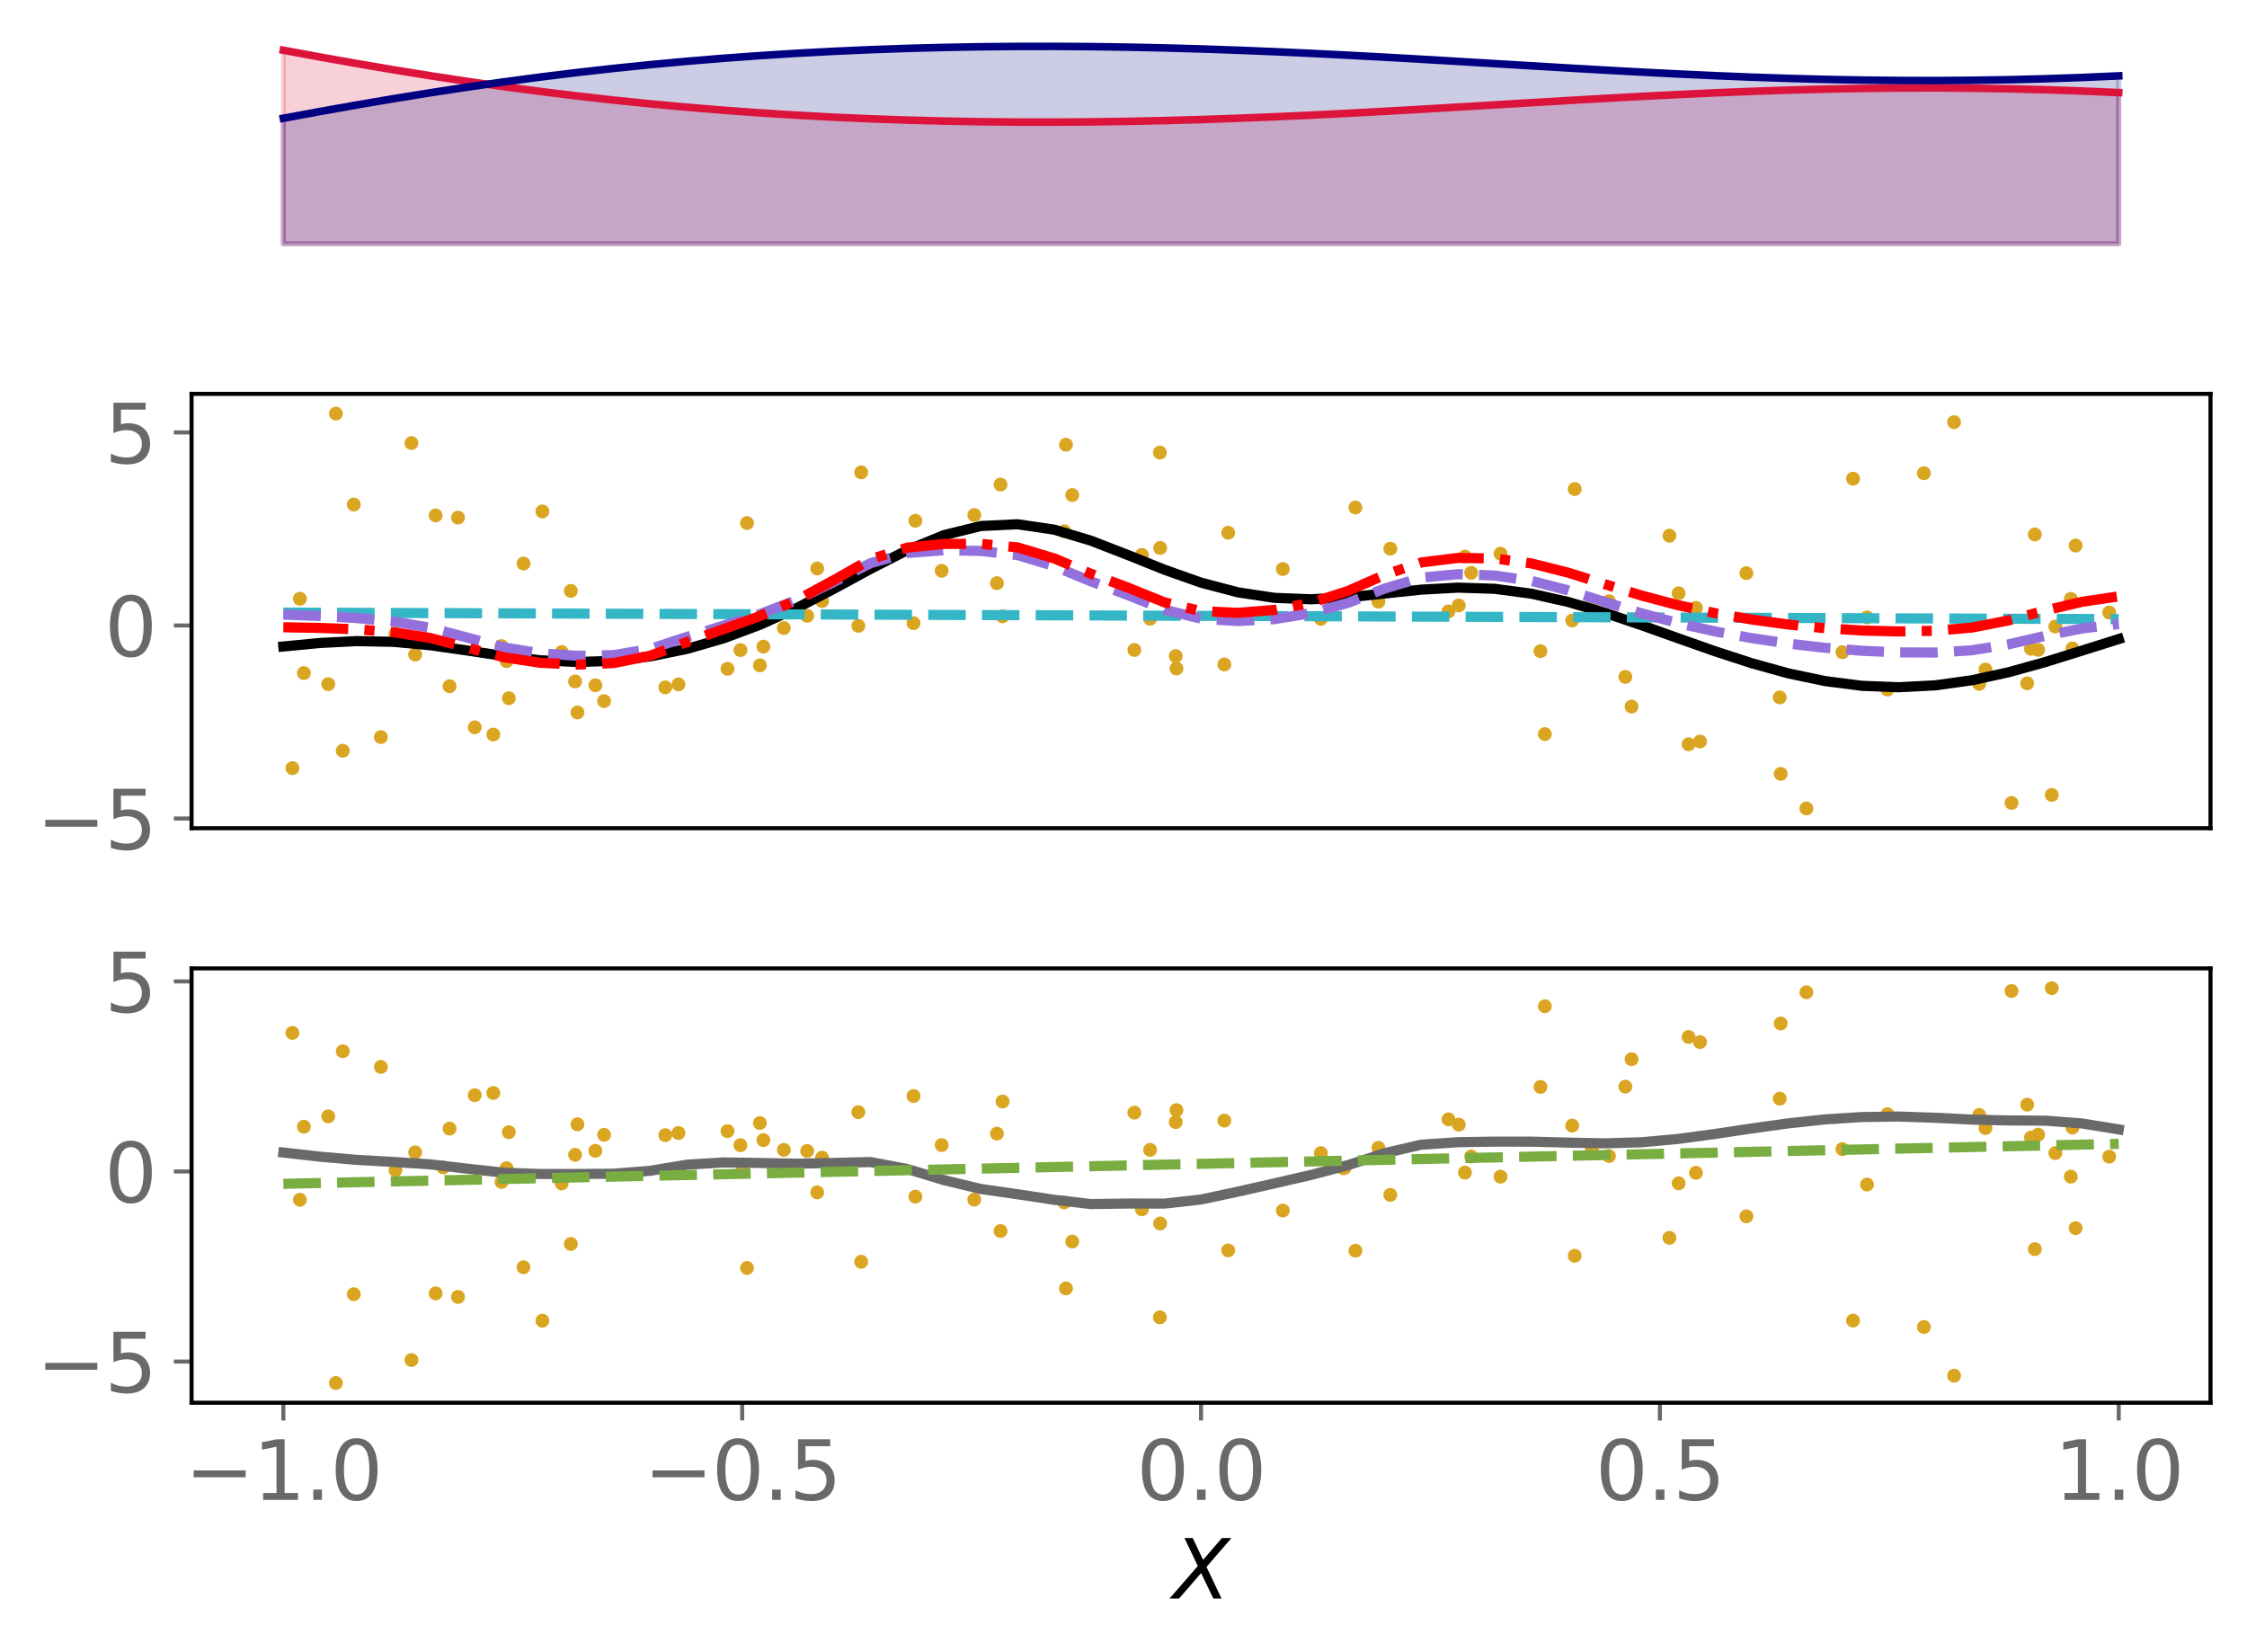 <?xml version="1.0" encoding="utf-8" standalone="no"?>
<!DOCTYPE svg PUBLIC "-//W3C//DTD SVG 1.1//EN"
  "http://www.w3.org/Graphics/SVG/1.1/DTD/svg11.dtd">
<svg xmlns:xlink="http://www.w3.org/1999/xlink" width="443.207pt" height="325.85pt" viewBox="0 0 443.207 325.85" xmlns="http://www.w3.org/2000/svg" version="1.1">
 <defs>
  <style type="text/css">*{stroke-linejoin: round; stroke-linecap: butt}</style>
 </defs>
 <g id="figure_1">
  <g id="patch_1">
   <path d="M 0 325.85 
L 443.207 325.85 
L 443.207 0 
L 0 0 
z
" style="fill: #ffffff"/>
  </g>
  <g id="axes_1">
   <g id="patch_2">
    <path d="M 37.788 50.035 
L 436.007 50.035 
L 436.007 7.2 
L 37.788 7.2 
z
" style="fill: #ffffff"/>
   </g>
   <g id="PolyCollection_1">
    <defs>
     <path id="m6a85aa1c71" d="M 55.888 -277.762 
L 55.888 -315.939 
L 63.129 -314.603 
L 70.369 -313.316 
L 77.609 -312.083 
L 84.85 -310.912 
L 92.09 -309.808 
L 99.331 -308.774 
L 106.571 -307.812 
L 113.811 -306.923 
L 121.052 -306.108 
L 128.292 -305.366 
L 135.532 -304.698 
L 142.773 -304.102 
L 150.013 -303.577 
L 157.254 -303.121 
L 164.494 -302.734 
L 171.734 -302.414 
L 178.975 -302.159 
L 186.215 -301.968 
L 193.455 -301.84 
L 200.696 -301.772 
L 207.936 -301.763 
L 215.176 -301.811 
L 222.417 -301.913 
L 229.657 -302.068 
L 236.898 -302.271 
L 244.138 -302.521 
L 251.378 -302.812 
L 258.619 -303.141 
L 265.859 -303.503 
L 273.099 -303.892 
L 280.34 -304.302 
L 287.58 -304.728 
L 294.82 -305.162 
L 302.061 -305.597 
L 309.301 -306.026 
L 316.541 -306.442 
L 323.782 -306.837 
L 331.022 -307.205 
L 338.263 -307.539 
L 345.503 -307.831 
L 352.743 -308.078 
L 359.984 -308.272 
L 367.224 -308.411 
L 374.464 -308.489 
L 381.705 -308.504 
L 388.945 -308.454 
L 396.185 -308.337 
L 403.426 -308.152 
L 410.666 -307.9 
L 417.907 -307.582 
L 417.907 -277.762 
L 417.907 -277.762 
L 410.666 -277.762 
L 403.426 -277.762 
L 396.185 -277.762 
L 388.945 -277.762 
L 381.705 -277.762 
L 374.464 -277.762 
L 367.224 -277.762 
L 359.984 -277.762 
L 352.743 -277.762 
L 345.503 -277.762 
L 338.263 -277.762 
L 331.022 -277.762 
L 323.782 -277.762 
L 316.541 -277.762 
L 309.301 -277.762 
L 302.061 -277.762 
L 294.82 -277.762 
L 287.58 -277.762 
L 280.34 -277.762 
L 273.099 -277.762 
L 265.859 -277.762 
L 258.619 -277.762 
L 251.378 -277.762 
L 244.138 -277.762 
L 236.898 -277.762 
L 229.657 -277.762 
L 222.417 -277.762 
L 215.176 -277.762 
L 207.936 -277.762 
L 200.696 -277.762 
L 193.455 -277.762 
L 186.215 -277.762 
L 178.975 -277.762 
L 171.734 -277.762 
L 164.494 -277.762 
L 157.254 -277.762 
L 150.013 -277.762 
L 142.773 -277.762 
L 135.532 -277.762 
L 128.292 -277.762 
L 121.052 -277.762 
L 113.811 -277.762 
L 106.571 -277.762 
L 99.331 -277.762 
L 92.09 -277.762 
L 84.85 -277.762 
L 77.609 -277.762 
L 70.369 -277.762 
L 63.129 -277.762 
L 55.888 -277.762 
z
" style="stroke: #dc143c; stroke-opacity: 0.2"/>
    </defs>
    <g clip-path="url(#p11688ba160)">
     <use xlink:href="#m6a85aa1c71" x="0" y="325.85" style="fill: #dc143c; fill-opacity: 0.2; stroke: #dc143c; stroke-opacity: 0.2"/>
    </g>
   </g>
   <g id="PolyCollection_2">
    <defs>
     <path id="m5192529b64" d="M 55.888 -277.762 
L 55.888 -302.527 
L 63.129 -303.862 
L 70.369 -305.15 
L 77.609 -306.383 
L 84.85 -307.553 
L 92.09 -308.658 
L 99.331 -309.692 
L 106.571 -310.654 
L 113.811 -311.543 
L 121.052 -312.358 
L 128.292 -313.1 
L 135.532 -313.768 
L 142.773 -314.364 
L 150.013 -314.889 
L 157.254 -315.345 
L 164.494 -315.732 
L 171.734 -316.052 
L 178.975 -316.307 
L 186.215 -316.498 
L 193.455 -316.626 
L 200.696 -316.694 
L 207.936 -316.703 
L 215.176 -316.655 
L 222.417 -316.553 
L 229.657 -316.398 
L 236.898 -316.194 
L 244.138 -315.945 
L 251.378 -315.654 
L 258.619 -315.325 
L 265.859 -314.963 
L 273.099 -314.574 
L 280.34 -314.164 
L 287.58 -313.738 
L 294.82 -313.304 
L 302.061 -312.869 
L 309.301 -312.44 
L 316.541 -312.024 
L 323.782 -311.629 
L 331.022 -311.261 
L 338.263 -310.927 
L 345.503 -310.634 
L 352.743 -310.388 
L 359.984 -310.193 
L 367.224 -310.055 
L 374.464 -309.977 
L 381.705 -309.962 
L 388.945 -310.012 
L 396.185 -310.129 
L 403.426 -310.314 
L 410.666 -310.566 
L 417.907 -310.884 
L 417.907 -277.762 
L 417.907 -277.762 
L 410.666 -277.762 
L 403.426 -277.762 
L 396.185 -277.762 
L 388.945 -277.762 
L 381.705 -277.762 
L 374.464 -277.762 
L 367.224 -277.762 
L 359.984 -277.762 
L 352.743 -277.762 
L 345.503 -277.762 
L 338.263 -277.762 
L 331.022 -277.762 
L 323.782 -277.762 
L 316.541 -277.762 
L 309.301 -277.762 
L 302.061 -277.762 
L 294.82 -277.762 
L 287.58 -277.762 
L 280.34 -277.762 
L 273.099 -277.762 
L 265.859 -277.762 
L 258.619 -277.762 
L 251.378 -277.762 
L 244.138 -277.762 
L 236.898 -277.762 
L 229.657 -277.762 
L 222.417 -277.762 
L 215.176 -277.762 
L 207.936 -277.762 
L 200.696 -277.762 
L 193.455 -277.762 
L 186.215 -277.762 
L 178.975 -277.762 
L 171.734 -277.762 
L 164.494 -277.762 
L 157.254 -277.762 
L 150.013 -277.762 
L 142.773 -277.762 
L 135.532 -277.762 
L 128.292 -277.762 
L 121.052 -277.762 
L 113.811 -277.762 
L 106.571 -277.762 
L 99.331 -277.762 
L 92.09 -277.762 
L 84.85 -277.762 
L 77.609 -277.762 
L 70.369 -277.762 
L 63.129 -277.762 
L 55.888 -277.762 
z
" style="stroke: #000080; stroke-opacity: 0.2"/>
    </defs>
    <g clip-path="url(#p11688ba160)">
     <use xlink:href="#m5192529b64" x="0" y="325.85" style="fill: #000080; fill-opacity: 0.2; stroke: #000080; stroke-opacity: 0.2"/>
    </g>
   </g>
   <g id="matplotlib.axis_1"/>
   <g id="matplotlib.axis_2"/>
   <g id="line2d_1">
    <path d="M 55.888 9.911 
L 63.129 11.247 
L 70.369 12.534 
L 77.609 13.767 
L 84.85 14.938 
L 92.09 16.042 
L 99.331 17.076 
L 106.571 18.038 
L 113.811 18.927 
L 121.052 19.742 
L 128.292 20.484 
L 135.532 21.152 
L 142.773 21.748 
L 150.013 22.273 
L 157.254 22.729 
L 164.494 23.116 
L 171.734 23.436 
L 178.975 23.691 
L 186.215 23.882 
L 193.455 24.01 
L 200.696 24.078 
L 207.936 24.087 
L 215.176 24.039 
L 222.417 23.937 
L 229.657 23.782 
L 236.898 23.579 
L 244.138 23.329 
L 251.378 23.038 
L 258.619 22.709 
L 265.859 22.347 
L 273.099 21.958 
L 280.34 21.548 
L 287.58 21.122 
L 294.82 20.688 
L 302.061 20.253 
L 309.301 19.824 
L 316.541 19.408 
L 323.782 19.013 
L 331.022 18.645 
L 338.263 18.311 
L 345.503 18.019 
L 352.743 17.772 
L 359.984 17.578 
L 367.224 17.439 
L 374.464 17.361 
L 381.705 17.346 
L 388.945 17.396 
L 396.185 17.513 
L 403.426 17.698 
L 410.666 17.95 
L 417.907 18.268 
" clip-path="url(#p11688ba160)" style="fill: none; stroke: #dc143c; stroke-width: 1.5; stroke-linecap: square"/>
   </g>
   <g id="line2d_2">
    <path d="M 55.888 23.323 
L 63.129 21.988 
L 70.369 20.7 
L 77.609 19.467 
L 84.85 18.297 
L 92.09 17.192 
L 99.331 16.158 
L 106.571 15.196 
L 113.811 14.307 
L 121.052 13.492 
L 128.292 12.75 
L 135.532 12.082 
L 142.773 11.486 
L 150.013 10.961 
L 157.254 10.505 
L 164.494 10.118 
L 171.734 9.798 
L 178.975 9.543 
L 186.215 9.352 
L 193.455 9.224 
L 200.696 9.156 
L 207.936 9.147 
L 215.176 9.195 
L 222.417 9.297 
L 229.657 9.452 
L 236.898 9.656 
L 244.138 9.905 
L 251.378 10.196 
L 258.619 10.525 
L 265.859 10.887 
L 273.099 11.276 
L 280.34 11.686 
L 287.58 12.112 
L 294.82 12.546 
L 302.061 12.981 
L 309.301 13.41 
L 316.541 13.826 
L 323.782 14.221 
L 331.022 14.589 
L 338.263 14.923 
L 345.503 15.216 
L 352.743 15.462 
L 359.984 15.657 
L 367.224 15.795 
L 374.464 15.873 
L 381.705 15.888 
L 388.945 15.838 
L 396.185 15.721 
L 403.426 15.536 
L 410.666 15.284 
L 417.907 14.966 
" clip-path="url(#p11688ba160)" style="fill: none; stroke: #000080; stroke-width: 1.5; stroke-linecap: square"/>
   </g>
  </g>
  <g id="axes_2">
   <g id="patch_3">
    <path d="M 37.788 163.357 
L 436.007 163.357 
L 436.007 77.688 
L 37.788 77.688 
z
" style="fill: #ffffff"/>
   </g>
   <g id="PathCollection_1">
    <defs>
     <path id="mf73b748206" d="M 0 0.866 
C 0.23 0.866 0.45 0.775 0.612 0.612 
C 0.775 0.45 0.866 0.23 0.866 0 
C 0.866 -0.23 0.775 -0.45 0.612 -0.612 
C 0.45 -0.775 0.23 -0.866 0 -0.866 
C -0.23 -0.866 -0.45 -0.775 -0.612 -0.612 
C -0.775 -0.45 -0.866 -0.23 -0.866 0 
C -0.866 0.23 -0.775 0.45 -0.612 0.612 
C -0.45 0.775 -0.23 0.866 0 0.866 
z
" style="stroke: #daa520"/>
    </defs>
    <g clip-path="url(#p7096f9c158)">
     <use xlink:href="#mf73b748206" x="146.046" y="128.224" style="fill: #daa520; stroke: #daa520"/>
     <use xlink:href="#mf73b748206" x="197.348" y="95.58" style="fill: #daa520; stroke: #daa520"/>
     <use xlink:href="#mf73b748206" x="405.405" y="123.573" style="fill: #daa520; stroke: #daa520"/>
     <use xlink:href="#mf73b748206" x="117.434" y="135.17" style="fill: #daa520; stroke: #daa520"/>
     <use xlink:href="#mf73b748206" x="197.749" y="121.563" style="fill: #daa520; stroke: #daa520"/>
     <use xlink:href="#mf73b748206" x="87.419" y="127.263" style="fill: #daa520; stroke: #daa520"/>
     <use xlink:href="#mf73b748206" x="331.101" y="117.023" style="fill: #daa520; stroke: #daa520"/>
     <use xlink:href="#mf73b748206" x="368.263" y="121.782" style="fill: #daa520; stroke: #daa520"/>
     <use xlink:href="#mf73b748206" x="110.785" y="128.615" style="fill: #daa520; stroke: #daa520"/>
     <use xlink:href="#mf73b748206" x="408.774" y="127.889" style="fill: #daa520; stroke: #daa520"/>
     <use xlink:href="#mf73b748206" x="274.226" y="108.226" style="fill: #daa520; stroke: #daa520"/>
     <use xlink:href="#mf73b748206" x="401.36" y="105.421" style="fill: #daa520; stroke: #daa520"/>
     <use xlink:href="#mf73b748206" x="64.747" y="134.947" style="fill: #daa520; stroke: #daa520"/>
     <use xlink:href="#mf73b748206" x="67.605" y="148.082" style="fill: #daa520; stroke: #daa520"/>
     <use xlink:href="#mf73b748206" x="295.966" y="109.212" style="fill: #daa520; stroke: #daa520"/>
     <use xlink:href="#mf73b748206" x="159.208" y="121.468" style="fill: #daa520; stroke: #daa520"/>
     <use xlink:href="#mf73b748206" x="146.463" y="123.06" style="fill: #daa520; stroke: #daa520"/>
     <use xlink:href="#mf73b748206" x="335.324" y="146.265" style="fill: #daa520; stroke: #daa520"/>
     <use xlink:href="#mf73b748206" x="154.608" y="123.872" style="fill: #daa520; stroke: #daa520"/>
     <use xlink:href="#mf73b748206" x="285.703" y="120.601" style="fill: #daa520; stroke: #daa520"/>
     <use xlink:href="#mf73b748206" x="209.913" y="104.792" style="fill: #daa520; stroke: #daa520"/>
     <use xlink:href="#mf73b748206" x="303.845" y="128.438" style="fill: #daa520; stroke: #daa520"/>
     <use xlink:href="#mf73b748206" x="180.184" y="122.921" style="fill: #daa520; stroke: #daa520"/>
     <use xlink:href="#mf73b748206" x="317.351" y="118.587" style="fill: #daa520; stroke: #daa520"/>
     <use xlink:href="#mf73b748206" x="287.731" y="119.419" style="fill: #daa520; stroke: #daa520"/>
     <use xlink:href="#mf73b748206" x="408.454" y="118.129" style="fill: #daa520; stroke: #daa520"/>
     <use xlink:href="#mf73b748206" x="363.402" y="128.64" style="fill: #daa520; stroke: #daa520"/>
     <use xlink:href="#mf73b748206" x="81.159" y="87.39" style="fill: #daa520; stroke: #daa520"/>
     <use xlink:href="#mf73b748206" x="402.008" y="128.173" style="fill: #daa520; stroke: #daa520"/>
     <use xlink:href="#mf73b748206" x="409.407" y="107.61" style="fill: #daa520; stroke: #daa520"/>
     <use xlink:href="#mf73b748206" x="396.762" y="158.378" style="fill: #daa520; stroke: #daa520"/>
     <use xlink:href="#mf73b748206" x="106.982" y="100.878" style="fill: #daa520; stroke: #daa520"/>
     <use xlink:href="#mf73b748206" x="391.616" y="132.068" style="fill: #daa520; stroke: #daa520"/>
     <use xlink:href="#mf73b748206" x="85.93" y="101.663" style="fill: #daa520; stroke: #daa520"/>
     <use xlink:href="#mf73b748206" x="271.888" y="118.673" style="fill: #daa520; stroke: #daa520"/>
     <use xlink:href="#mf73b748206" x="313.988" y="118.999" style="fill: #daa520; stroke: #daa520"/>
     <use xlink:href="#mf73b748206" x="185.739" y="112.583" style="fill: #daa520; stroke: #daa520"/>
     <use xlink:href="#mf73b748206" x="161.192" y="112.13" style="fill: #daa520; stroke: #daa520"/>
     <use xlink:href="#mf73b748206" x="232.053" y="131.848" style="fill: #daa520; stroke: #daa520"/>
     <use xlink:href="#mf73b748206" x="351.232" y="152.642" style="fill: #daa520; stroke: #daa520"/>
     <use xlink:href="#mf73b748206" x="98.928" y="127.435" style="fill: #daa520; stroke: #daa520"/>
     <use xlink:href="#mf73b748206" x="210.255" y="87.717" style="fill: #daa520; stroke: #daa520"/>
     <use xlink:href="#mf73b748206" x="225.235" y="109.453" style="fill: #daa520; stroke: #daa520"/>
     <use xlink:href="#mf73b748206" x="310.603" y="96.457" style="fill: #daa520; stroke: #daa520"/>
     <use xlink:href="#mf73b748206" x="290.182" y="112.986" style="fill: #daa520; stroke: #daa520"/>
     <use xlink:href="#mf73b748206" x="196.644" y="115.029" style="fill: #daa520; stroke: #daa520"/>
     <use xlink:href="#mf73b748206" x="228.832" y="108.085" style="fill: #daa520; stroke: #daa520"/>
     <use xlink:href="#mf73b748206" x="59.152" y="118.101" style="fill: #daa520; stroke: #daa520"/>
     <use xlink:href="#mf73b748206" x="344.465" y="113.048" style="fill: #daa520; stroke: #daa520"/>
     <use xlink:href="#mf73b748206" x="404.701" y="156.792" style="fill: #daa520; stroke: #daa520"/>
     <use xlink:href="#mf73b748206" x="226.847" y="122.041" style="fill: #daa520; stroke: #daa520"/>
     <use xlink:href="#mf73b748206" x="223.746" y="128.203" style="fill: #daa520; stroke: #daa520"/>
     <use xlink:href="#mf73b748206" x="88.673" y="135.355" style="fill: #daa520; stroke: #daa520"/>
     <use xlink:href="#mf73b748206" x="103.257" y="111.153" style="fill: #daa520; stroke: #daa520"/>
     <use xlink:href="#mf73b748206" x="334.516" y="119.91" style="fill: #daa520; stroke: #daa520"/>
     <use xlink:href="#mf73b748206" x="77.999" y="125.006" style="fill: #daa520; stroke: #daa520"/>
     <use xlink:href="#mf73b748206" x="231.905" y="129.41" style="fill: #daa520; stroke: #daa520"/>
     <use xlink:href="#mf73b748206" x="143.493" y="131.922" style="fill: #daa520; stroke: #daa520"/>
     <use xlink:href="#mf73b748206" x="131.221" y="135.575" style="fill: #daa520; stroke: #daa520"/>
     <use xlink:href="#mf73b748206" x="351.047" y="137.56" style="fill: #daa520; stroke: #daa520"/>
     <use xlink:href="#mf73b748206" x="372.285" y="136.002" style="fill: #daa520; stroke: #daa520"/>
     <use xlink:href="#mf73b748206" x="81.888" y="129.103" style="fill: #daa520; stroke: #daa520"/>
     <use xlink:href="#mf73b748206" x="228.78" y="89.264" style="fill: #daa520; stroke: #daa520"/>
     <use xlink:href="#mf73b748206" x="365.5" y="94.413" style="fill: #daa520; stroke: #daa520"/>
     <use xlink:href="#mf73b748206" x="113.431" y="134.416" style="fill: #daa520; stroke: #daa520"/>
     <use xlink:href="#mf73b748206" x="329.284" y="105.66" style="fill: #daa520; stroke: #daa520"/>
     <use xlink:href="#mf73b748206" x="264.945" y="117.576" style="fill: #daa520; stroke: #daa520"/>
     <use xlink:href="#mf73b748206" x="211.494" y="97.642" style="fill: #daa520; stroke: #daa520"/>
     <use xlink:href="#mf73b748206" x="133.823" y="134.985" style="fill: #daa520; stroke: #daa520"/>
     <use xlink:href="#mf73b748206" x="242.255" y="105.076" style="fill: #daa520; stroke: #daa520"/>
     <use xlink:href="#mf73b748206" x="149.88" y="131.236" style="fill: #daa520; stroke: #daa520"/>
     <use xlink:href="#mf73b748206" x="288.952" y="109.784" style="fill: #daa520; stroke: #daa520"/>
     <use xlink:href="#mf73b748206" x="304.713" y="144.8" style="fill: #daa520; stroke: #daa520"/>
     <use xlink:href="#mf73b748206" x="112.594" y="116.545" style="fill: #daa520; stroke: #daa520"/>
     <use xlink:href="#mf73b748206" x="265.239" y="117.535" style="fill: #daa520; stroke: #daa520"/>
     <use xlink:href="#mf73b748206" x="57.677" y="151.507" style="fill: #daa520; stroke: #daa520"/>
     <use xlink:href="#mf73b748206" x="66.254" y="81.582" style="fill: #daa520; stroke: #daa520"/>
     <use xlink:href="#mf73b748206" x="385.429" y="83.267" style="fill: #daa520; stroke: #daa520"/>
     <use xlink:href="#mf73b748206" x="267.345" y="100.104" style="fill: #daa520; stroke: #daa520"/>
     <use xlink:href="#mf73b748206" x="321.812" y="139.364" style="fill: #daa520; stroke: #daa520"/>
     <use xlink:href="#mf73b748206" x="69.776" y="99.519" style="fill: #daa520; stroke: #daa520"/>
     <use xlink:href="#mf73b748206" x="162.141" y="118.555" style="fill: #daa520; stroke: #daa520"/>
     <use xlink:href="#mf73b748206" x="310.105" y="122.382" style="fill: #daa520; stroke: #daa520"/>
     <use xlink:href="#mf73b748206" x="333.064" y="146.797" style="fill: #daa520; stroke: #daa520"/>
     <use xlink:href="#mf73b748206" x="147.346" y="103.164" style="fill: #daa520; stroke: #daa520"/>
     <use xlink:href="#mf73b748206" x="253.033" y="112.233" style="fill: #daa520; stroke: #daa520"/>
     <use xlink:href="#mf73b748206" x="169.87" y="93.171" style="fill: #daa520; stroke: #daa520"/>
     <use xlink:href="#mf73b748206" x="169.298" y="123.446" style="fill: #daa520; stroke: #daa520"/>
     <use xlink:href="#mf73b748206" x="75.125" y="145.385" style="fill: #daa520; stroke: #daa520"/>
     <use xlink:href="#mf73b748206" x="192.171" y="101.583" style="fill: #daa520; stroke: #daa520"/>
     <use xlink:href="#mf73b748206" x="99.917" y="130.407" style="fill: #daa520; stroke: #daa520"/>
     <use xlink:href="#mf73b748206" x="416.033" y="120.816" style="fill: #daa520; stroke: #daa520"/>
     <use xlink:href="#mf73b748206" x="379.473" y="93.346" style="fill: #daa520; stroke: #daa520"/>
     <use xlink:href="#mf73b748206" x="180.558" y="102.716" style="fill: #daa520; stroke: #daa520"/>
     <use xlink:href="#mf73b748206" x="119.152" y="138.287" style="fill: #daa520; stroke: #daa520"/>
     <use xlink:href="#mf73b748206" x="90.34" y="102.096" style="fill: #daa520; stroke: #daa520"/>
     <use xlink:href="#mf73b748206" x="399.852" y="134.78" style="fill: #daa520; stroke: #daa520"/>
     <use xlink:href="#mf73b748206" x="320.59" y="133.509" style="fill: #daa520; stroke: #daa520"/>
     <use xlink:href="#mf73b748206" x="150.572" y="127.543" style="fill: #daa520; stroke: #daa520"/>
     <use xlink:href="#mf73b748206" x="400.599" y="127.987" style="fill: #daa520; stroke: #daa520"/>
     <use xlink:href="#mf73b748206" x="113.899" y="140.534" style="fill: #daa520; stroke: #daa520"/>
     <use xlink:href="#mf73b748206" x="100.363" y="137.715" style="fill: #daa520; stroke: #daa520"/>
     <use xlink:href="#mf73b748206" x="260.53" y="122.059" style="fill: #daa520; stroke: #daa520"/>
     <use xlink:href="#mf73b748206" x="356.304" y="159.463" style="fill: #daa520; stroke: #daa520"/>
     <use xlink:href="#mf73b748206" x="241.492" y="131.058" style="fill: #daa520; stroke: #daa520"/>
     <use xlink:href="#mf73b748206" x="97.303" y="144.882" style="fill: #daa520; stroke: #daa520"/>
     <use xlink:href="#mf73b748206" x="93.64" y="143.454" style="fill: #daa520; stroke: #daa520"/>
     <use xlink:href="#mf73b748206" x="59.94" y="132.753" style="fill: #daa520; stroke: #daa520"/>
     <use xlink:href="#mf73b748206" x="390.381" y="134.893" style="fill: #daa520; stroke: #daa520"/>
    </g>
   </g>
   <g id="matplotlib.axis_3"/>
   <g id="matplotlib.axis_4">
    <g id="ytick_1">
     <g id="line2d_3">
      <defs>
       <path id="m89dbbcc931" d="M 0 0 
L -3.5 0 
" style="stroke: #696969; stroke-width: 0.8"/>
      </defs>
      <g>
       <use xlink:href="#m89dbbcc931" x="37.788" y="161.445" style="fill: #696969; stroke: #696969; stroke-width: 0.8"/>
      </g>
     </g>
     <g id="text_1">
      <!-- −5 -->
      <g style="fill: #696969" transform="translate(7.2 167.524) scale(0.16 -0.16)">
       <defs>
        <path id="DejaVuSans-2212" d="M 678 2272 
L 4684 2272 
L 4684 1741 
L 678 1741 
L 678 2272 
z
" transform="scale(0.016)"/>
        <path id="DejaVuSans-35" d="M 691 4666 
L 3169 4666 
L 3169 4134 
L 1269 4134 
L 1269 2991 
Q 1406 3038 1543 3061 
Q 1681 3084 1819 3084 
Q 2600 3084 3056 2656 
Q 3513 2228 3513 1497 
Q 3513 744 3044 326 
Q 2575 -91 1722 -91 
Q 1428 -91 1123 -41 
Q 819 9 494 109 
L 494 744 
Q 775 591 1075 516 
Q 1375 441 1709 441 
Q 2250 441 2565 725 
Q 2881 1009 2881 1497 
Q 2881 1984 2565 2268 
Q 2250 2553 1709 2553 
Q 1456 2553 1204 2497 
Q 953 2441 691 2322 
L 691 4666 
z
" transform="scale(0.016)"/>
       </defs>
       <use xlink:href="#DejaVuSans-2212"/>
       <use xlink:href="#DejaVuSans-35" x="83.789"/>
      </g>
     </g>
    </g>
    <g id="ytick_2">
     <g id="line2d_4">
      <g>
       <use xlink:href="#m89dbbcc931" x="37.788" y="123.37" style="fill: #696969; stroke: #696969; stroke-width: 0.8"/>
      </g>
     </g>
     <g id="text_2">
      <!-- 0 -->
      <g style="fill: #696969" transform="translate(20.608 129.449) scale(0.16 -0.16)">
       <defs>
        <path id="DejaVuSans-30" d="M 2034 4250 
Q 1547 4250 1301 3770 
Q 1056 3291 1056 2328 
Q 1056 1369 1301 889 
Q 1547 409 2034 409 
Q 2525 409 2770 889 
Q 3016 1369 3016 2328 
Q 3016 3291 2770 3770 
Q 2525 4250 2034 4250 
z
M 2034 4750 
Q 2819 4750 3233 4129 
Q 3647 3509 3647 2328 
Q 3647 1150 3233 529 
Q 2819 -91 2034 -91 
Q 1250 -91 836 529 
Q 422 1150 422 2328 
Q 422 3509 836 4129 
Q 1250 4750 2034 4750 
z
" transform="scale(0.016)"/>
       </defs>
       <use xlink:href="#DejaVuSans-30"/>
      </g>
     </g>
    </g>
    <g id="ytick_3">
     <g id="line2d_5">
      <g>
       <use xlink:href="#m89dbbcc931" x="37.788" y="85.295" style="fill: #696969; stroke: #696969; stroke-width: 0.8"/>
      </g>
     </g>
     <g id="text_3">
      <!-- 5 -->
      <g style="fill: #696969" transform="translate(20.608 91.374) scale(0.16 -0.16)">
       <use xlink:href="#DejaVuSans-35"/>
      </g>
     </g>
    </g>
   </g>
   <g id="line2d_6">
    <path d="M 55.888 127.515 
L 63.129 126.821 
L 70.369 126.453 
L 77.609 126.596 
L 84.85 127.267 
L 92.09 128.296 
L 99.331 129.388 
L 106.571 130.229 
L 113.811 130.583 
L 121.052 130.336 
L 128.292 129.466 
L 135.532 127.984 
L 142.773 125.891 
L 150.013 123.181 
L 157.254 119.884 
L 164.494 116.131 
L 171.734 112.198 
L 178.975 108.503 
L 186.215 105.54 
L 193.455 103.754 
L 200.696 103.404 
L 207.936 104.469 
L 215.176 106.647 
L 222.417 109.455 
L 229.657 112.365 
L 236.898 114.925 
L 244.138 116.829 
L 251.378 117.922 
L 258.619 118.204 
L 265.859 117.823 
L 273.099 117.065 
L 280.34 116.302 
L 287.58 115.905 
L 294.82 116.138 
L 302.061 117.101 
L 309.301 118.73 
L 316.541 120.866 
L 323.782 123.316 
L 331.022 125.901 
L 338.263 128.454 
L 345.503 130.813 
L 352.743 132.822 
L 359.984 134.34 
L 367.224 135.269 
L 374.464 135.554 
L 381.705 135.181 
L 388.945 134.173 
L 396.185 132.598 
L 403.426 130.586 
L 410.666 128.329 
L 417.907 126.048 
" clip-path="url(#p7096f9c158)" style="fill: none; stroke: #000000; stroke-width: 2; stroke-linecap: square"/>
   </g>
   <g id="line2d_7">
    <path d="M 55.888 120.822 
L 63.129 120.848 
L 70.369 120.874 
L 77.609 120.9 
L 84.85 120.926 
L 92.09 120.952 
L 99.331 120.978 
L 106.571 121.004 
L 113.811 121.03 
L 121.052 121.056 
L 128.292 121.081 
L 135.532 121.107 
L 142.773 121.133 
L 150.013 121.159 
L 157.254 121.185 
L 164.494 121.211 
L 171.734 121.237 
L 178.975 121.263 
L 186.215 121.289 
L 193.455 121.315 
L 200.696 121.341 
L 207.936 121.367 
L 215.176 121.393 
L 222.417 121.419 
L 229.657 121.445 
L 236.898 121.471 
L 244.138 121.497 
L 251.378 121.523 
L 258.619 121.549 
L 265.859 121.575 
L 273.099 121.601 
L 280.34 121.627 
L 287.58 121.653 
L 294.82 121.679 
L 302.061 121.704 
L 309.301 121.73 
L 316.541 121.756 
L 323.782 121.782 
L 331.022 121.808 
L 338.263 121.834 
L 345.503 121.86 
L 352.743 121.886 
L 359.984 121.912 
L 367.224 121.938 
L 374.464 121.964 
L 381.705 121.99 
L 388.945 122.016 
L 396.185 122.042 
L 403.426 122.068 
L 410.666 122.094 
L 417.907 122.12 
" clip-path="url(#p7096f9c158)" style="fill: none; stroke-dasharray: 7.4,3.2; stroke-dashoffset: 0; stroke: #34b6c6; stroke-width: 2"/>
   </g>
   <g id="line2d_8">
    <path d="M 55.888 121.223 
L 63.129 121.503 
L 70.369 121.905 
L 77.609 122.583 
L 84.85 123.817 
L 92.09 125.736 
L 99.331 127.675 
L 106.571 128.861 
L 113.811 129.341 
L 121.052 129.214 
L 128.292 127.99 
L 135.532 125.61 
L 142.773 123.38 
L 150.013 121.093 
L 157.254 118.289 
L 164.494 114.777 
L 171.734 111.074 
L 178.975 109.07 
L 186.215 108.533 
L 193.455 108.67 
L 200.696 109.482 
L 207.936 111.677 
L 215.176 114.674 
L 222.417 117.36 
L 229.657 120.252 
L 236.898 122.035 
L 244.138 122.503 
L 251.378 122.119 
L 258.619 120.944 
L 265.859 118.923 
L 273.099 116.097 
L 280.34 113.939 
L 287.58 113.254 
L 294.82 113.515 
L 302.061 114.576 
L 309.301 116.433 
L 316.541 118.729 
L 323.782 120.974 
L 331.022 122.919 
L 338.263 124.536 
L 345.503 125.865 
L 352.743 126.94 
L 359.984 127.774 
L 367.224 128.357 
L 374.464 128.682 
L 381.705 128.709 
L 388.945 128.266 
L 396.185 127.095 
L 403.426 125.404 
L 410.666 123.96 
L 417.907 123.097 
" clip-path="url(#p7096f9c158)" style="fill: none; stroke-dasharray: 7.4,3.2; stroke-dashoffset: 0; stroke: #9370db; stroke-width: 2"/>
   </g>
   <g id="line2d_9">
    <path d="M 55.888 123.722 
L 63.129 123.86 
L 70.369 124.126 
L 77.609 124.687 
L 84.85 125.841 
L 92.09 127.726 
L 99.331 129.631 
L 106.571 130.734 
L 113.811 131.083 
L 121.052 130.787 
L 128.292 129.32 
L 135.532 126.619 
L 142.773 124.08 
L 150.013 121.479 
L 157.254 118.327 
L 164.494 114.42 
L 171.734 110.309 
L 178.975 108.01 
L 186.215 107.276 
L 193.455 107.26 
L 200.696 107.964 
L 207.936 110.142 
L 215.176 113.176 
L 222.417 115.878 
L 229.657 118.8 
L 236.898 120.54 
L 244.138 120.877 
L 251.378 120.305 
L 258.619 118.89 
L 265.859 116.573 
L 273.099 113.398 
L 280.34 110.935 
L 287.58 110.043 
L 294.82 110.159 
L 302.061 111.129 
L 309.301 112.947 
L 316.541 115.233 
L 323.782 117.465 
L 331.022 119.378 
L 338.263 120.94 
L 345.503 122.194 
L 352.743 123.18 
L 359.984 123.907 
L 367.224 124.367 
L 374.464 124.551 
L 381.705 124.418 
L 388.945 123.784 
L 396.185 122.373 
L 403.426 120.408 
L 410.666 118.707 
L 417.907 117.624 
" clip-path="url(#p7096f9c158)" style="fill: none; stroke-dasharray: 12.8,3.2,2,3.2; stroke-dashoffset: 0; stroke: #ff0000; stroke-width: 2"/>
   </g>
   <g id="patch_4">
    <path d="M 37.788 163.357 
L 37.788 77.688 
" style="fill: none; stroke: #000000; stroke-width: 0.8; stroke-linejoin: miter; stroke-linecap: square"/>
   </g>
   <g id="patch_5">
    <path d="M 436.007 163.357 
L 436.007 77.688 
" style="fill: none; stroke: #000000; stroke-width: 0.8; stroke-linejoin: miter; stroke-linecap: square"/>
   </g>
   <g id="patch_6">
    <path d="M 37.788 163.357 
L 436.007 163.357 
" style="fill: none; stroke: #000000; stroke-width: 0.8; stroke-linejoin: miter; stroke-linecap: square"/>
   </g>
   <g id="patch_7">
    <path d="M 37.788 77.688 
L 436.007 77.688 
" style="fill: none; stroke: #000000; stroke-width: 0.8; stroke-linejoin: miter; stroke-linecap: square"/>
   </g>
  </g>
  <g id="axes_3">
   <g id="patch_8">
    <path d="M 37.788 276.68 
L 436.007 276.68 
L 436.007 191.011 
L 37.788 191.011 
z
" style="fill: #ffffff"/>
   </g>
   <g id="PathCollection_2">
    <g clip-path="url(#p922a383b83)">
     <use xlink:href="#mf73b748206" x="146.046" y="225.882" style="fill: #daa520; stroke: #daa520"/>
     <use xlink:href="#mf73b748206" x="197.348" y="242.815" style="fill: #daa520; stroke: #daa520"/>
     <use xlink:href="#mf73b748206" x="405.405" y="227.437" style="fill: #daa520; stroke: #daa520"/>
     <use xlink:href="#mf73b748206" x="117.434" y="226.991" style="fill: #daa520; stroke: #daa520"/>
     <use xlink:href="#mf73b748206" x="197.749" y="217.269" style="fill: #daa520; stroke: #daa520"/>
     <use xlink:href="#mf73b748206" x="87.419" y="230.257" style="fill: #daa520; stroke: #daa520"/>
     <use xlink:href="#mf73b748206" x="331.101" y="233.403" style="fill: #daa520; stroke: #daa520"/>
     <use xlink:href="#mf73b748206" x="368.263" y="233.653" style="fill: #daa520; stroke: #daa520"/>
     <use xlink:href="#mf73b748206" x="110.785" y="233.425" style="fill: #daa520; stroke: #daa520"/>
     <use xlink:href="#mf73b748206" x="408.774" y="222.404" style="fill: #daa520; stroke: #daa520"/>
     <use xlink:href="#mf73b748206" x="274.226" y="235.683" style="fill: #daa520; stroke: #daa520"/>
     <use xlink:href="#mf73b748206" x="401.36" y="246.384" style="fill: #daa520; stroke: #daa520"/>
     <use xlink:href="#mf73b748206" x="64.747" y="220.192" style="fill: #daa520; stroke: #daa520"/>
     <use xlink:href="#mf73b748206" x="67.605" y="207.354" style="fill: #daa520; stroke: #daa520"/>
     <use xlink:href="#mf73b748206" x="295.966" y="232.091" style="fill: #daa520; stroke: #daa520"/>
     <use xlink:href="#mf73b748206" x="159.208" y="227.022" style="fill: #daa520; stroke: #daa520"/>
     <use xlink:href="#mf73b748206" x="146.463" y="230.821" style="fill: #daa520; stroke: #daa520"/>
     <use xlink:href="#mf73b748206" x="335.324" y="205.543" style="fill: #daa520; stroke: #daa520"/>
     <use xlink:href="#mf73b748206" x="154.608" y="226.808" style="fill: #daa520; stroke: #daa520"/>
     <use xlink:href="#mf73b748206" x="285.703" y="220.781" style="fill: #daa520; stroke: #daa520"/>
     <use xlink:href="#mf73b748206" x="209.913" y="237.167" style="fill: #daa520; stroke: #daa520"/>
     <use xlink:href="#mf73b748206" x="303.845" y="214.393" style="fill: #daa520; stroke: #daa520"/>
     <use xlink:href="#mf73b748206" x="180.184" y="216.186" style="fill: #daa520; stroke: #daa520"/>
     <use xlink:href="#mf73b748206" x="317.351" y="228.019" style="fill: #daa520; stroke: #daa520"/>
     <use xlink:href="#mf73b748206" x="287.731" y="221.826" style="fill: #daa520; stroke: #daa520"/>
     <use xlink:href="#mf73b748206" x="408.454" y="232.082" style="fill: #daa520; stroke: #daa520"/>
     <use xlink:href="#mf73b748206" x="363.402" y="226.652" style="fill: #daa520; stroke: #daa520"/>
     <use xlink:href="#mf73b748206" x="81.159" y="268.255" style="fill: #daa520; stroke: #daa520"/>
     <use xlink:href="#mf73b748206" x="402.008" y="223.803" style="fill: #daa520; stroke: #daa520"/>
     <use xlink:href="#mf73b748206" x="409.407" y="242.239" style="fill: #daa520; stroke: #daa520"/>
     <use xlink:href="#mf73b748206" x="396.762" y="195.469" style="fill: #daa520; stroke: #daa520"/>
     <use xlink:href="#mf73b748206" x="106.982" y="260.5" style="fill: #daa520; stroke: #daa520"/>
     <use xlink:href="#mf73b748206" x="391.616" y="222.493" style="fill: #daa520; stroke: #daa520"/>
     <use xlink:href="#mf73b748206" x="85.93" y="255.11" style="fill: #daa520; stroke: #daa520"/>
     <use xlink:href="#mf73b748206" x="271.888" y="226.405" style="fill: #daa520; stroke: #daa520"/>
     <use xlink:href="#mf73b748206" x="313.988" y="226.546" style="fill: #daa520; stroke: #daa520"/>
     <use xlink:href="#mf73b748206" x="185.739" y="225.86" style="fill: #daa520; stroke: #daa520"/>
     <use xlink:href="#mf73b748206" x="161.192" y="235.187" style="fill: #daa520; stroke: #daa520"/>
     <use xlink:href="#mf73b748206" x="232.053" y="218.969" style="fill: #daa520; stroke: #daa520"/>
     <use xlink:href="#mf73b748206" x="351.232" y="201.874" style="fill: #daa520; stroke: #daa520"/>
     <use xlink:href="#mf73b748206" x="98.928" y="233.141" style="fill: #daa520; stroke: #daa520"/>
     <use xlink:href="#mf73b748206" x="210.255" y="254.127" style="fill: #daa520; stroke: #daa520"/>
     <use xlink:href="#mf73b748206" x="225.235" y="238.538" style="fill: #daa520; stroke: #daa520"/>
     <use xlink:href="#mf73b748206" x="310.603" y="247.691" style="fill: #daa520; stroke: #daa520"/>
     <use xlink:href="#mf73b748206" x="290.182" y="228.114" style="fill: #daa520; stroke: #daa520"/>
     <use xlink:href="#mf73b748206" x="196.644" y="223.6" style="fill: #daa520; stroke: #daa520"/>
     <use xlink:href="#mf73b748206" x="228.832" y="241.32" style="fill: #daa520; stroke: #daa520"/>
     <use xlink:href="#mf73b748206" x="59.152" y="236.651" style="fill: #daa520; stroke: #daa520"/>
     <use xlink:href="#mf73b748206" x="344.465" y="239.911" style="fill: #daa520; stroke: #daa520"/>
     <use xlink:href="#mf73b748206" x="404.701" y="194.905" style="fill: #daa520; stroke: #daa520"/>
     <use xlink:href="#mf73b748206" x="226.847" y="226.805" style="fill: #daa520; stroke: #daa520"/>
     <use xlink:href="#mf73b748206" x="223.746" y="219.463" style="fill: #daa520; stroke: #daa520"/>
     <use xlink:href="#mf73b748206" x="88.673" y="222.609" style="fill: #daa520; stroke: #daa520"/>
     <use xlink:href="#mf73b748206" x="103.257" y="249.959" style="fill: #daa520; stroke: #daa520"/>
     <use xlink:href="#mf73b748206" x="334.516" y="231.325" style="fill: #daa520; stroke: #daa520"/>
     <use xlink:href="#mf73b748206" x="77.999" y="230.795" style="fill: #daa520; stroke: #daa520"/>
     <use xlink:href="#mf73b748206" x="231.905" y="221.329" style="fill: #daa520; stroke: #daa520"/>
     <use xlink:href="#mf73b748206" x="143.493" y="223.105" style="fill: #daa520; stroke: #daa520"/>
     <use xlink:href="#mf73b748206" x="131.221" y="223.899" style="fill: #daa520; stroke: #daa520"/>
     <use xlink:href="#mf73b748206" x="351.047" y="216.701" style="fill: #daa520; stroke: #daa520"/>
     <use xlink:href="#mf73b748206" x="372.285" y="219.765" style="fill: #daa520; stroke: #daa520"/>
     <use xlink:href="#mf73b748206" x="81.888" y="227.297" style="fill: #daa520; stroke: #daa520"/>
     <use xlink:href="#mf73b748206" x="228.78" y="259.833" style="fill: #daa520; stroke: #daa520"/>
     <use xlink:href="#mf73b748206" x="365.5" y="260.477" style="fill: #daa520; stroke: #daa520"/>
     <use xlink:href="#mf73b748206" x="113.431" y="227.78" style="fill: #daa520; stroke: #daa520"/>
     <use xlink:href="#mf73b748206" x="329.284" y="244.153" style="fill: #daa520; stroke: #daa520"/>
     <use xlink:href="#mf73b748206" x="264.945" y="230.422" style="fill: #daa520; stroke: #daa520"/>
     <use xlink:href="#mf73b748206" x="211.494" y="244.885" style="fill: #daa520; stroke: #daa520"/>
     <use xlink:href="#mf73b748206" x="133.823" y="223.482" style="fill: #daa520; stroke: #daa520"/>
     <use xlink:href="#mf73b748206" x="242.255" y="246.635" style="fill: #daa520; stroke: #daa520"/>
     <use xlink:href="#mf73b748206" x="149.88" y="221.509" style="fill: #daa520; stroke: #daa520"/>
     <use xlink:href="#mf73b748206" x="288.952" y="231.279" style="fill: #daa520; stroke: #daa520"/>
     <use xlink:href="#mf73b748206" x="304.713" y="198.48" style="fill: #daa520; stroke: #daa520"/>
     <use xlink:href="#mf73b748206" x="112.594" y="245.364" style="fill: #daa520; stroke: #daa520"/>
     <use xlink:href="#mf73b748206" x="265.239" y="230.354" style="fill: #daa520; stroke: #daa520"/>
     <use xlink:href="#mf73b748206" x="57.677" y="203.733" style="fill: #daa520; stroke: #daa520"/>
     <use xlink:href="#mf73b748206" x="66.254" y="272.786" style="fill: #daa520; stroke: #daa520"/>
     <use xlink:href="#mf73b748206" x="385.429" y="271.345" style="fill: #daa520; stroke: #daa520"/>
     <use xlink:href="#mf73b748206" x="267.345" y="246.687" style="fill: #daa520; stroke: #daa520"/>
     <use xlink:href="#mf73b748206" x="321.812" y="208.93" style="fill: #daa520; stroke: #daa520"/>
     <use xlink:href="#mf73b748206" x="69.776" y="255.266" style="fill: #daa520; stroke: #daa520"/>
     <use xlink:href="#mf73b748206" x="162.141" y="228.342" style="fill: #daa520; stroke: #daa520"/>
     <use xlink:href="#mf73b748206" x="310.105" y="222.013" style="fill: #daa520; stroke: #daa520"/>
     <use xlink:href="#mf73b748206" x="333.064" y="204.534" style="fill: #daa520; stroke: #daa520"/>
     <use xlink:href="#mf73b748206" x="147.346" y="250.097" style="fill: #daa520; stroke: #daa520"/>
     <use xlink:href="#mf73b748206" x="253.033" y="238.77" style="fill: #daa520; stroke: #daa520"/>
     <use xlink:href="#mf73b748206" x="169.87" y="248.871" style="fill: #daa520; stroke: #daa520"/>
     <use xlink:href="#mf73b748206" x="169.298" y="219.369" style="fill: #daa520; stroke: #daa520"/>
     <use xlink:href="#mf73b748206" x="75.125" y="210.447" style="fill: #daa520; stroke: #daa520"/>
     <use xlink:href="#mf73b748206" x="192.171" y="236.619" style="fill: #daa520; stroke: #daa520"/>
     <use xlink:href="#mf73b748206" x="99.917" y="230.423" style="fill: #daa520; stroke: #daa520"/>
     <use xlink:href="#mf73b748206" x="416.033" y="228.146" style="fill: #daa520; stroke: #daa520"/>
     <use xlink:href="#mf73b748206" x="379.473" y="261.741" style="fill: #daa520; stroke: #daa520"/>
     <use xlink:href="#mf73b748206" x="180.558" y="236.029" style="fill: #daa520; stroke: #daa520"/>
     <use xlink:href="#mf73b748206" x="119.152" y="223.836" style="fill: #daa520; stroke: #daa520"/>
     <use xlink:href="#mf73b748206" x="90.34" y="255.811" style="fill: #daa520; stroke: #daa520"/>
     <use xlink:href="#mf73b748206" x="399.852" y="217.888" style="fill: #daa520; stroke: #daa520"/>
     <use xlink:href="#mf73b748206" x="320.59" y="214.329" style="fill: #daa520; stroke: #daa520"/>
     <use xlink:href="#mf73b748206" x="150.572" y="224.875" style="fill: #daa520; stroke: #daa520"/>
     <use xlink:href="#mf73b748206" x="400.599" y="224.373" style="fill: #daa520; stroke: #daa520"/>
     <use xlink:href="#mf73b748206" x="113.899" y="221.76" style="fill: #daa520; stroke: #daa520"/>
     <use xlink:href="#mf73b748206" x="100.363" y="223.315" style="fill: #daa520; stroke: #daa520"/>
     <use xlink:href="#mf73b748206" x="260.53" y="227.436" style="fill: #daa520; stroke: #daa520"/>
     <use xlink:href="#mf73b748206" x="356.304" y="195.722" style="fill: #daa520; stroke: #daa520"/>
     <use xlink:href="#mf73b748206" x="241.492" y="221.038" style="fill: #daa520; stroke: #daa520"/>
     <use xlink:href="#mf73b748206" x="97.303" y="215.584" style="fill: #daa520; stroke: #daa520"/>
     <use xlink:href="#mf73b748206" x="93.64" y="216.017" style="fill: #daa520; stroke: #daa520"/>
     <use xlink:href="#mf73b748206" x="59.94" y="222.238" style="fill: #daa520; stroke: #daa520"/>
     <use xlink:href="#mf73b748206" x="390.381" y="219.917" style="fill: #daa520; stroke: #daa520"/>
    </g>
   </g>
   <g id="matplotlib.axis_5">
    <g id="xtick_1">
     <g id="line2d_10">
      <defs>
       <path id="mf7b83779b3" d="M 0 0 
L 0 3.5 
" style="stroke: #696969; stroke-width: 0.8"/>
      </defs>
      <g>
       <use xlink:href="#mf7b83779b3" x="55.888" y="276.68" style="fill: #696969; stroke: #696969; stroke-width: 0.8"/>
      </g>
     </g>
     <g id="text_4">
      <!-- −1.0 -->
      <g style="fill: #696969" transform="translate(36.462 295.837) scale(0.16 -0.16)">
       <defs>
        <path id="DejaVuSans-31" d="M 794 531 
L 1825 531 
L 1825 4091 
L 703 3866 
L 703 4441 
L 1819 4666 
L 2450 4666 
L 2450 531 
L 3481 531 
L 3481 0 
L 794 0 
L 794 531 
z
" transform="scale(0.016)"/>
        <path id="DejaVuSans-2e" d="M 684 794 
L 1344 794 
L 1344 0 
L 684 0 
L 684 794 
z
" transform="scale(0.016)"/>
       </defs>
       <use xlink:href="#DejaVuSans-2212"/>
       <use xlink:href="#DejaVuSans-31" x="83.789"/>
       <use xlink:href="#DejaVuSans-2e" x="147.412"/>
       <use xlink:href="#DejaVuSans-30" x="179.199"/>
      </g>
     </g>
    </g>
    <g id="xtick_2">
     <g id="line2d_11">
      <g>
       <use xlink:href="#mf7b83779b3" x="146.393" y="276.68" style="fill: #696969; stroke: #696969; stroke-width: 0.8"/>
      </g>
     </g>
     <g id="text_5">
      <!-- −0.5 -->
      <g style="fill: #696969" transform="translate(126.967 295.837) scale(0.16 -0.16)">
       <use xlink:href="#DejaVuSans-2212"/>
       <use xlink:href="#DejaVuSans-30" x="83.789"/>
       <use xlink:href="#DejaVuSans-2e" x="147.412"/>
       <use xlink:href="#DejaVuSans-35" x="179.199"/>
      </g>
     </g>
    </g>
    <g id="xtick_3">
     <g id="line2d_12">
      <g>
       <use xlink:href="#mf7b83779b3" x="236.898" y="276.68" style="fill: #696969; stroke: #696969; stroke-width: 0.8"/>
      </g>
     </g>
     <g id="text_6">
      <!-- 0.0 -->
      <g style="fill: #696969" transform="translate(224.175 295.837) scale(0.16 -0.16)">
       <use xlink:href="#DejaVuSans-30"/>
       <use xlink:href="#DejaVuSans-2e" x="63.623"/>
       <use xlink:href="#DejaVuSans-30" x="95.41"/>
      </g>
     </g>
    </g>
    <g id="xtick_4">
     <g id="line2d_13">
      <g>
       <use xlink:href="#mf7b83779b3" x="327.402" y="276.68" style="fill: #696969; stroke: #696969; stroke-width: 0.8"/>
      </g>
     </g>
     <g id="text_7">
      <!-- 0.5 -->
      <g style="fill: #696969" transform="translate(314.68 295.837) scale(0.16 -0.16)">
       <use xlink:href="#DejaVuSans-30"/>
       <use xlink:href="#DejaVuSans-2e" x="63.623"/>
       <use xlink:href="#DejaVuSans-35" x="95.41"/>
      </g>
     </g>
    </g>
    <g id="xtick_5">
     <g id="line2d_14">
      <g>
       <use xlink:href="#mf7b83779b3" x="417.907" y="276.68" style="fill: #696969; stroke: #696969; stroke-width: 0.8"/>
      </g>
     </g>
     <g id="text_8">
      <!-- 1.0 -->
      <g style="fill: #696969" transform="translate(405.184 295.837) scale(0.16 -0.16)">
       <use xlink:href="#DejaVuSans-31"/>
       <use xlink:href="#DejaVuSans-2e" x="63.623"/>
       <use xlink:href="#DejaVuSans-30" x="95.41"/>
      </g>
     </g>
    </g>
    <g id="text_9">
     <!-- $X$ -->
     <g transform="translate(231.377 315.322) scale(0.16 -0.16)">
      <defs>
       <path id="DejaVuSans-Oblique-58" d="M 878 4666 
L 1516 4666 
L 2316 2981 
L 3763 4666 
L 4500 4666 
L 2578 2438 
L 3738 0 
L 3103 0 
L 2163 1966 
L 459 0 
L -275 0 
L 1906 2509 
L 878 4666 
z
" transform="scale(0.016)"/>
      </defs>
      <use xlink:href="#DejaVuSans-Oblique-58" transform="translate(0 0.094)"/>
     </g>
    </g>
   </g>
   <g id="matplotlib.axis_6">
    <g id="ytick_4">
     <g id="line2d_15">
      <g>
       <use xlink:href="#m89dbbcc931" x="37.788" y="268.557" style="fill: #696969; stroke: #696969; stroke-width: 0.8"/>
      </g>
     </g>
     <g id="text_10">
      <!-- −5 -->
      <g style="fill: #696969" transform="translate(7.2 274.636) scale(0.16 -0.16)">
       <use xlink:href="#DejaVuSans-2212"/>
       <use xlink:href="#DejaVuSans-35" x="83.789"/>
      </g>
     </g>
    </g>
    <g id="ytick_5">
     <g id="line2d_16">
      <g>
       <use xlink:href="#m89dbbcc931" x="37.788" y="231.065" style="fill: #696969; stroke: #696969; stroke-width: 0.8"/>
      </g>
     </g>
     <g id="text_11">
      <!-- 0 -->
      <g style="fill: #696969" transform="translate(20.608 237.144) scale(0.16 -0.16)">
       <use xlink:href="#DejaVuSans-30"/>
      </g>
     </g>
    </g>
    <g id="ytick_6">
     <g id="line2d_17">
      <g>
       <use xlink:href="#m89dbbcc931" x="37.788" y="193.574" style="fill: #696969; stroke: #696969; stroke-width: 0.8"/>
      </g>
     </g>
     <g id="text_12">
      <!-- 5 -->
      <g style="fill: #696969" transform="translate(20.608 199.653) scale(0.16 -0.16)">
       <use xlink:href="#DejaVuSans-35"/>
      </g>
     </g>
    </g>
   </g>
   <g id="line2d_18">
    <path d="M 55.888 227.33 
L 63.129 228.149 
L 70.369 228.774 
L 77.609 229.185 
L 84.85 229.662 
L 92.09 230.504 
L 99.331 231.305 
L 106.571 231.563 
L 113.811 231.558 
L 121.052 231.509 
L 128.292 230.921 
L 135.532 229.722 
L 142.773 229.282 
L 150.013 229.389 
L 157.254 229.532 
L 164.494 229.38 
L 171.734 229.205 
L 178.975 230.58 
L 186.215 232.775 
L 193.455 234.518 
L 200.696 235.555 
L 207.936 236.652 
L 215.176 237.494 
L 222.417 237.39 
L 229.657 237.402 
L 236.898 236.594 
L 244.138 235.051 
L 251.378 233.412 
L 258.619 231.741 
L 265.859 229.835 
L 273.099 227.455 
L 280.34 225.78 
L 287.58 225.293 
L 294.82 225.178 
L 302.061 225.185 
L 309.301 225.371 
L 316.541 225.519 
L 323.782 225.304 
L 331.022 224.643 
L 338.263 223.667 
L 345.503 222.579 
L 352.743 221.572 
L 359.984 220.792 
L 367.224 220.331 
L 374.464 220.231 
L 381.705 220.467 
L 388.945 220.835 
L 396.185 220.998 
L 403.426 221.044 
L 410.666 221.591 
L 417.907 222.771 
" clip-path="url(#p922a383b83)" style="fill: none; stroke: #696969; stroke-width: 2; stroke-linecap: square"/>
   </g>
   <g id="line2d_19">
    <path d="M 55.888 233.5 
L 63.129 233.343 
L 70.369 233.185 
L 77.609 233.027 
L 84.85 232.869 
L 92.09 232.712 
L 99.331 232.554 
L 106.571 232.396 
L 113.811 232.238 
L 121.052 232.081 
L 128.292 231.923 
L 135.532 231.765 
L 142.773 231.607 
L 150.013 231.45 
L 157.254 231.292 
L 164.494 231.134 
L 171.734 230.976 
L 178.975 230.819 
L 186.215 230.661 
L 193.455 230.503 
L 200.696 230.345 
L 207.936 230.187 
L 215.176 230.03 
L 222.417 229.872 
L 229.657 229.714 
L 236.898 229.556 
L 244.138 229.399 
L 251.378 229.241 
L 258.619 229.083 
L 265.859 228.925 
L 273.099 228.768 
L 280.34 228.61 
L 287.58 228.452 
L 294.82 228.294 
L 302.061 228.137 
L 309.301 227.979 
L 316.541 227.821 
L 323.782 227.663 
L 331.022 227.506 
L 338.263 227.348 
L 345.503 227.19 
L 352.743 227.032 
L 359.984 226.875 
L 367.224 226.717 
L 374.464 226.559 
L 381.705 226.401 
L 388.945 226.243 
L 396.185 226.086 
L 403.426 225.928 
L 410.666 225.77 
L 417.907 225.612 
" clip-path="url(#p922a383b83)" style="fill: none; stroke-dasharray: 7.4,3.2; stroke-dashoffset: 0; stroke: #79ad41; stroke-width: 2"/>
   </g>
   <g id="patch_9">
    <path d="M 37.788 276.68 
L 37.788 191.011 
" style="fill: none; stroke: #000000; stroke-width: 0.8; stroke-linejoin: miter; stroke-linecap: square"/>
   </g>
   <g id="patch_10">
    <path d="M 436.007 276.68 
L 436.007 191.011 
" style="fill: none; stroke: #000000; stroke-width: 0.8; stroke-linejoin: miter; stroke-linecap: square"/>
   </g>
   <g id="patch_11">
    <path d="M 37.788 276.68 
L 436.007 276.68 
" style="fill: none; stroke: #000000; stroke-width: 0.8; stroke-linejoin: miter; stroke-linecap: square"/>
   </g>
   <g id="patch_12">
    <path d="M 37.788 191.011 
L 436.007 191.011 
" style="fill: none; stroke: #000000; stroke-width: 0.8; stroke-linejoin: miter; stroke-linecap: square"/>
   </g>
  </g>
 </g>
 <defs>
  <clipPath id="p11688ba160">
   <rect x="37.788" y="7.2" width="398.22" height="42.835"/>
  </clipPath>
  <clipPath id="p7096f9c158">
   <rect x="37.788" y="77.688" width="398.22" height="85.669"/>
  </clipPath>
  <clipPath id="p922a383b83">
   <rect x="37.788" y="191.011" width="398.22" height="85.669"/>
  </clipPath>
 </defs>
</svg>
